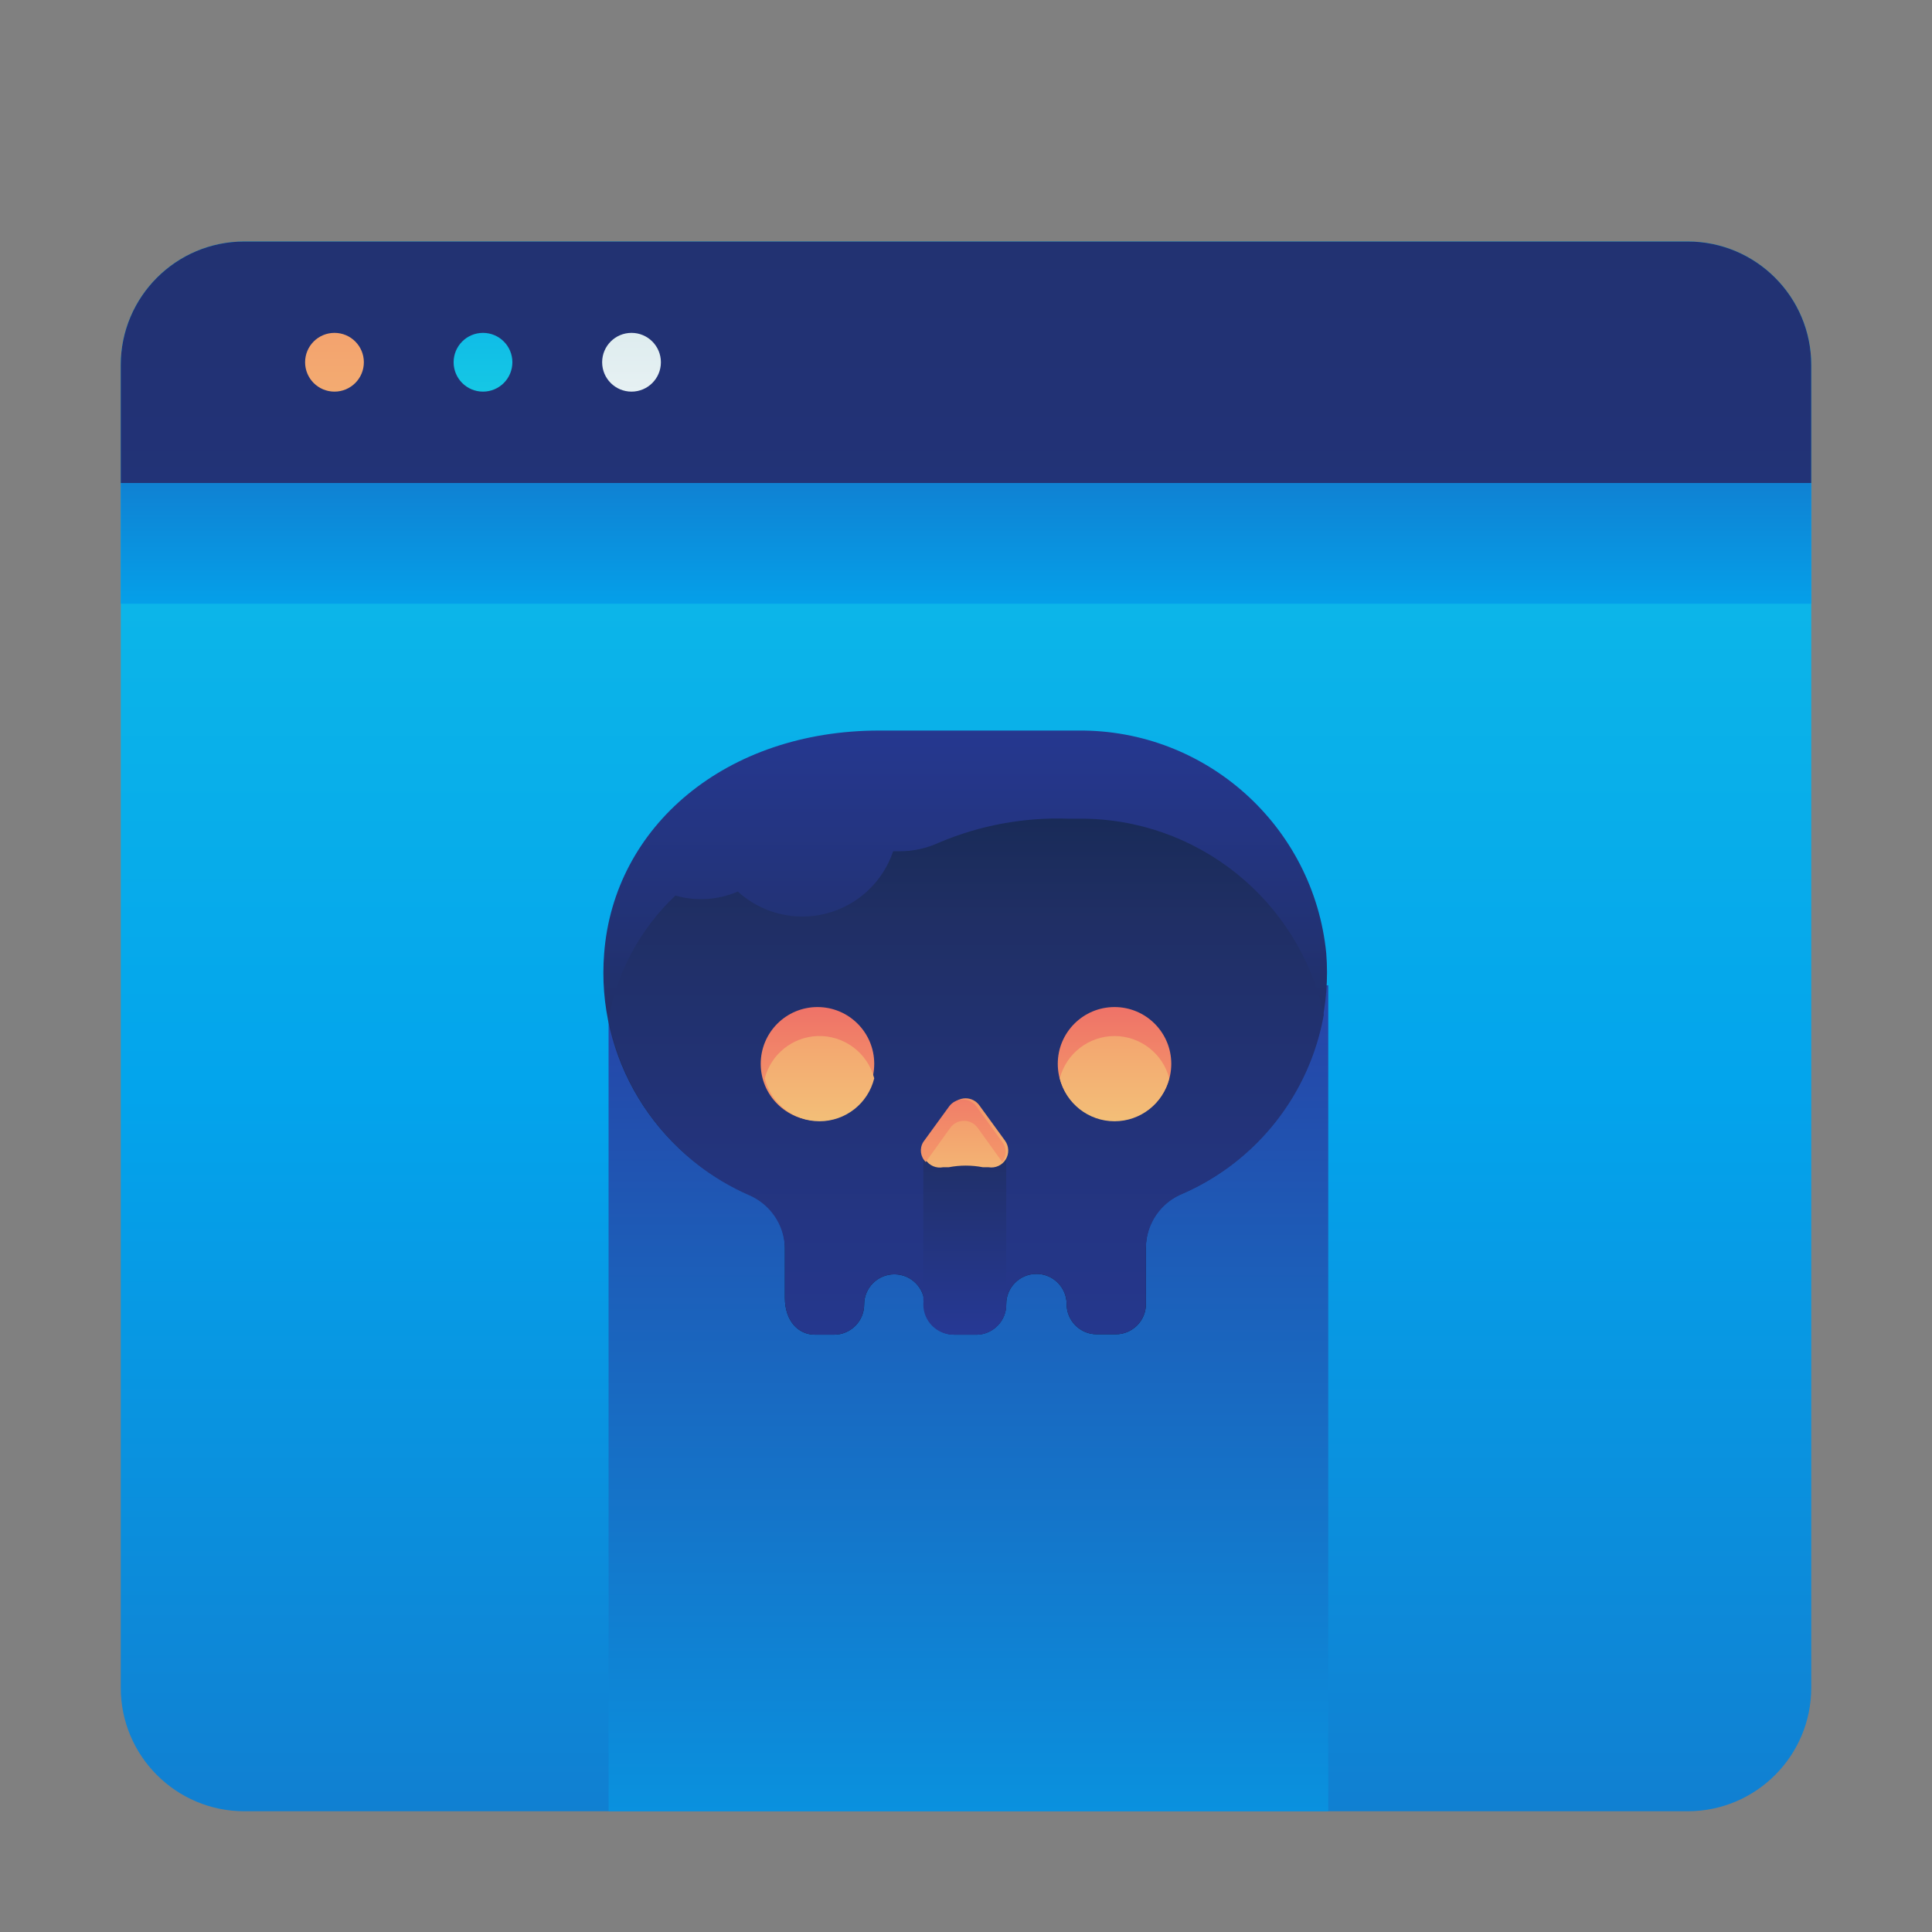 <?xml version="1.0" encoding="UTF-8"?>
<svg xmlns="http://www.w3.org/2000/svg" xmlns:xlink="http://www.w3.org/1999/xlink" width="300px" height="300px" viewBox="0 0 300 300" version="1.1">
<rect x="0" y="0" width="300" height="300" fill="#808080" stroke="none"/>
<defs>
<linearGradient id="linear0" gradientUnits="userSpaceOnUse" x1="24" y1="-22" x2="24" y2="72.58" gradientTransform="matrix(6.25,0,0,6.25,0,0)">
<stop offset="0" style="stop-color:rgb(15.294%,91.373%,87.059%);stop-opacity:1;"/>
<stop offset="0.52" style="stop-color:rgb(1.176%,64.314%,92.549%);stop-opacity:1;"/>
<stop offset="1" style="stop-color:rgb(14.51%,27.843%,65.882%);stop-opacity:1;"/>
</linearGradient>
<linearGradient id="linear1" gradientUnits="userSpaceOnUse" x1="24.06" y1="76.5" x2="24.06" y2="25.56" gradientTransform="matrix(6.25,0,0,6.25,0,0)">
<stop offset="0" style="stop-color:rgb(15.294%,91.373%,87.059%);stop-opacity:1;"/>
<stop offset="0.52" style="stop-color:rgb(1.176%,64.314%,92.549%);stop-opacity:1;"/>
<stop offset="1" style="stop-color:rgb(14.51%,27.843%,65.882%);stop-opacity:1;"/>
</linearGradient>
<linearGradient id="linear2" gradientUnits="userSpaceOnUse" x1="24" y1="56.33" x2="24" y2="-61.87" gradientTransform="matrix(6.25,0,0,6.25,0,0)">
<stop offset="0" style="stop-color:rgb(15.294%,22.745%,60.784%);stop-opacity:1;"/>
<stop offset="0.56" style="stop-color:rgb(12.549%,18.431%,39.608%);stop-opacity:1;"/>
<stop offset="1" style="stop-color:rgb(0.784%,11.765%,18.431%);stop-opacity:1;"/>
</linearGradient>
<linearGradient id="linear3" gradientUnits="userSpaceOnUse" x1="24" y1="25.5" x2="24" y2="6.16" gradientTransform="matrix(6.25,0,0,6.25,0,0)">
<stop offset="0" style="stop-color:rgb(15.294%,91.373%,87.059%);stop-opacity:1;"/>
<stop offset="0.52" style="stop-color:rgb(1.176%,64.314%,92.549%);stop-opacity:1;"/>
<stop offset="1" style="stop-color:rgb(14.51%,27.843%,65.882%);stop-opacity:1;"/>
</linearGradient>
<linearGradient id="linear4" gradientUnits="userSpaceOnUse" x1="8.31" y1="14.31" x2="8.31" y2="-3.76" gradientTransform="matrix(6.25,0,0,6.25,0,0)">
<stop offset="0" style="stop-color:rgb(95.294%,77.255%,47.843%);stop-opacity:1;"/>
<stop offset="0.49" style="stop-color:rgb(95.294%,57.647%,41.176%);stop-opacity:1;"/>
<stop offset="1" style="stop-color:rgb(91.373%,28.235%,40.392%);stop-opacity:1;"/>
</linearGradient>
<linearGradient id="linear5" gradientUnits="userSpaceOnUse" x1="12" y1="14.31" x2="12" y2="-3.76" gradientTransform="matrix(6.25,0,0,6.25,0,0)">
<stop offset="0" style="stop-color:rgb(15.294%,91.373%,87.059%);stop-opacity:1;"/>
<stop offset="0.52" style="stop-color:rgb(1.176%,64.314%,92.549%);stop-opacity:1;"/>
<stop offset="1" style="stop-color:rgb(14.51%,27.843%,65.882%);stop-opacity:1;"/>
</linearGradient>
<linearGradient id="linear6" gradientUnits="userSpaceOnUse" x1="15.69" y1="14.31" x2="15.69" y2="-3.76" gradientTransform="matrix(6.25,0,0,6.25,0,0)">
<stop offset="0" style="stop-color:rgb(100%,100%,100%);stop-opacity:1;"/>
<stop offset="0.52" style="stop-color:rgb(80%,88.627%,90.196%);stop-opacity:1;"/>
<stop offset="1" style="stop-color:rgb(56.078%,63.137%,73.333%);stop-opacity:1;"/>
</linearGradient>
<linearGradient id="linear7" gradientUnits="userSpaceOnUse" x1="24" y1="16.11" x2="24" y2="33.58" gradientTransform="matrix(6.25,0,0,6.25,0,0)">
<stop offset="0" style="stop-color:rgb(15.294%,22.745%,60.784%);stop-opacity:1;"/>
<stop offset="0.56" style="stop-color:rgb(12.549%,18.431%,39.608%);stop-opacity:1;"/>
<stop offset="1" style="stop-color:rgb(0.784%,11.765%,18.431%);stop-opacity:1;"/>
</linearGradient>
<linearGradient id="linear8" gradientUnits="userSpaceOnUse" x1="24" y1="36.46" x2="24" y2="12.17" gradientTransform="matrix(6.25,0,0,6.25,0,0)">
<stop offset="0" style="stop-color:rgb(15.294%,22.745%,60.784%);stop-opacity:1;"/>
<stop offset="0.56" style="stop-color:rgb(12.549%,18.431%,39.608%);stop-opacity:1;"/>
<stop offset="1" style="stop-color:rgb(0.784%,11.765%,18.431%);stop-opacity:1;"/>
</linearGradient>
<linearGradient id="linear9" gradientUnits="userSpaceOnUse" x1="24" y1="33.78" x2="24" y2="24.14" gradientTransform="matrix(6.25,0,0,6.25,0,0)">
<stop offset="0" style="stop-color:rgb(15.294%,22.745%,60.784%);stop-opacity:1;"/>
<stop offset="0.56" style="stop-color:rgb(12.549%,18.431%,39.608%);stop-opacity:1;"/>
<stop offset="1" style="stop-color:rgb(0.784%,11.765%,18.431%);stop-opacity:1;"/>
</linearGradient>
<linearGradient id="linear10" gradientUnits="userSpaceOnUse" x1="20.31" y1="31.57" x2="20.31" y2="22.36" gradientTransform="matrix(6.25,0,0,6.25,0,0)">
<stop offset="0" style="stop-color:rgb(95.294%,77.255%,47.843%);stop-opacity:1;"/>
<stop offset="0.49" style="stop-color:rgb(95.294%,57.647%,41.176%);stop-opacity:1;"/>
<stop offset="1" style="stop-color:rgb(91.373%,28.235%,40.392%);stop-opacity:1;"/>
</linearGradient>
<linearGradient id="linear11" gradientUnits="userSpaceOnUse" x1="27.69" y1="31.57" x2="27.69" y2="22.36" gradientTransform="matrix(6.25,0,0,6.25,0,0)">
<stop offset="0" style="stop-color:rgb(95.294%,77.255%,47.843%);stop-opacity:1;"/>
<stop offset="0.49" style="stop-color:rgb(95.294%,57.647%,41.176%);stop-opacity:1;"/>
<stop offset="1" style="stop-color:rgb(91.373%,28.235%,40.392%);stop-opacity:1;"/>
</linearGradient>
<linearGradient id="linear12" gradientUnits="userSpaceOnUse" x1="20.31" y1="28.4" x2="20.31" y2="19.73" gradientTransform="matrix(6.25,0,0,6.25,0,0)">
<stop offset="0" style="stop-color:rgb(95.294%,77.255%,47.843%);stop-opacity:1;"/>
<stop offset="0.49" style="stop-color:rgb(95.294%,57.647%,41.176%);stop-opacity:1;"/>
<stop offset="1" style="stop-color:rgb(91.373%,28.235%,40.392%);stop-opacity:1;"/>
</linearGradient>
<linearGradient id="linear13" gradientUnits="userSpaceOnUse" x1="27.69" y1="28.4" x2="27.69" y2="19.73" gradientTransform="matrix(6.25,0,0,6.25,0,0)">
<stop offset="0" style="stop-color:rgb(95.294%,77.255%,47.843%);stop-opacity:1;"/>
<stop offset="0.49" style="stop-color:rgb(95.294%,57.647%,41.176%);stop-opacity:1;"/>
<stop offset="1" style="stop-color:rgb(91.373%,28.235%,40.392%);stop-opacity:1;"/>
</linearGradient>
<linearGradient id="linear14" gradientUnits="userSpaceOnUse" x1="24" y1="30.15" x2="24" y2="23.9" gradientTransform="matrix(6.25,0,0,6.25,0,0)">
<stop offset="0" style="stop-color:rgb(95.294%,77.255%,47.843%);stop-opacity:1;"/>
<stop offset="0.49" style="stop-color:rgb(95.294%,57.647%,41.176%);stop-opacity:1;"/>
<stop offset="1" style="stop-color:rgb(91.373%,28.235%,40.392%);stop-opacity:1;"/>
</linearGradient>
<linearGradient id="linear15" gradientUnits="userSpaceOnUse" x1="24" y1="33.28" x2="24" y2="23.72" gradientTransform="matrix(6.25,0,0,6.25,0,0)">
<stop offset="0" style="stop-color:rgb(95.294%,77.255%,47.843%);stop-opacity:1;"/>
<stop offset="0.49" style="stop-color:rgb(95.294%,57.647%,41.176%);stop-opacity:1;"/>
<stop offset="1" style="stop-color:rgb(91.373%,28.235%,40.392%);stop-opacity:1;"/>
</linearGradient>
</defs>
<g id="surface1">
<path style=" stroke:none;fill-rule:nonzero;fill:url(#linear0);" d="M 37.938 37.5 L 262.062 37.5 C 272.66 37.5 281.25 46.09 281.25 56.688 L 281.25 262.062 C 281.25 272.66 272.66 281.25 262.062 281.25 L 37.938 281.25 C 27.34 281.25 18.75 272.66 18.75 262.062 L 18.75 56.688 C 18.75 46.09 27.34 37.5 37.938 37.5 Z M 37.938 37.5 "/>
<path style=" stroke:none;fill-rule:nonzero;fill:url(#linear1);" d="M 94.5 153 L 206.25 153 L 206.25 281.25 L 94.5 281.25 Z M 94.5 153 "/>
<path style=" stroke:none;fill-rule:nonzero;fill:url(#linear2);" d="M 262.062 37.5 L 37.938 37.5 C 27.34 37.5 18.75 46.09 18.75 56.688 L 18.75 75 L 281.25 75 L 281.25 56.688 C 281.25 46.09 272.66 37.5 262.062 37.5 Z M 262.062 37.5 "/>
<path style=" stroke:none;fill-rule:nonzero;fill:url(#linear3);" d="M 18.75 75 L 281.25 75 L 281.25 93.75 L 18.75 93.75 Z M 18.75 75 "/>
<path style=" stroke:none;fill-rule:nonzero;fill:url(#linear4);" d="M 56.5 56.25 C 56.5 58.77 54.457 60.812 51.938 60.812 C 49.418 60.812 47.375 58.77 47.375 56.25 C 47.375 53.73 49.418 51.688 51.938 51.688 C 54.457 51.688 56.5 53.73 56.5 56.25 Z M 56.5 56.25 "/>
<path style=" stroke:none;fill-rule:nonzero;fill:url(#linear5);" d="M 79.562 56.25 C 79.562 58.77 77.52 60.812 75 60.812 C 72.48 60.812 70.438 58.77 70.438 56.25 C 70.438 53.73 72.48 51.688 75 51.688 C 77.52 51.688 79.562 53.73 79.562 56.25 Z M 79.562 56.25 "/>
<path style=" stroke:none;fill-rule:nonzero;fill:url(#linear6);" d="M 102.625 56.25 C 102.625 58.77 100.582 60.812 98.062 60.812 C 95.543 60.812 93.5 58.77 93.5 56.25 C 93.5 53.73 95.543 51.688 98.062 51.688 C 100.582 51.688 102.625 53.73 102.625 56.25 Z M 102.625 56.25 "/>
<path style=" stroke:none;fill-rule:nonzero;fill:url(#linear7);" d="M 167.438 113.438 L 136.562 113.438 C 112.688 113.438 95.312 128.312 93.812 148.062 C 92.523 164.141 101.66 179.242 116.5 185.562 C 119.762 186.98 121.871 190.195 121.875 193.75 L 121.875 201.5 C 121.875 205.188 124 207.25 126.562 207.25 L 129.5 207.25 C 132.09 207.25 134.188 205.152 134.188 202.562 C 134.188 199.973 136.285 197.875 138.875 197.875 C 141.465 197.875 143.562 199.973 143.562 202.562 C 143.562 205.152 145.66 207.25 148.25 207.25 L 151.75 207.25 C 154.289 207.148 156.285 205.043 156.25 202.5 C 156.25 199.91 158.348 197.812 160.938 197.812 C 163.527 197.812 165.625 199.91 165.625 202.5 C 165.625 205.09 167.723 207.188 170.312 207.188 L 173.25 207.188 C 175.84 207.188 177.938 205.09 177.938 202.5 L 177.938 193.75 C 177.906 190.188 179.992 186.945 183.25 185.5 C 198.09 179.18 207.227 164.078 205.938 148 C 203.969 128.258 187.277 113.273 167.438 113.438 Z M 167.438 113.438 "/>
<path style=" stroke:none;fill-rule:nonzero;fill:url(#linear8);" d="M 183.75 185.312 C 195.191 180.277 203.371 169.871 205.562 157.562 C 201.684 139.684 185.797 126.977 167.5 127.125 L 165.812 127.125 C 158.977 126.895 152.176 128.152 145.875 130.812 C 143.918 131.727 141.785 132.195 139.625 132.188 L 138.688 132.188 C 137.086 136.953 133.184 140.586 128.316 141.848 C 123.453 143.109 118.277 141.824 114.562 138.438 C 111.504 139.762 108.078 139.984 104.875 139.062 C 99.469 144.172 95.836 150.871 94.5 158.188 C 96.793 170.34 104.93 180.582 116.25 185.562 C 119.566 186.957 121.766 190.156 121.875 193.75 L 121.875 201.5 C 121.875 205.188 124 207.25 126.562 207.25 L 129.5 207.25 C 132.09 207.25 134.188 205.152 134.188 202.562 C 134.188 199.973 136.285 197.875 138.875 197.875 C 141.465 197.875 143.562 199.973 143.562 202.562 C 143.562 205.152 145.66 207.25 148.25 207.25 L 151.75 207.25 C 154.289 207.148 156.285 205.043 156.25 202.5 C 156.25 199.91 158.348 197.812 160.938 197.812 C 163.527 197.812 165.625 199.91 165.625 202.5 C 165.625 205.09 167.723 207.188 170.312 207.188 L 173.25 207.188 C 175.84 207.188 177.938 205.09 177.938 202.5 L 177.938 193.75 C 177.98 190.02 180.277 186.684 183.75 185.312 Z M 183.75 185.312 "/>
<path style=" stroke:none;fill-rule:nonzero;fill:url(#linear9);" d="M 143.375 201.688 C 143.402 201.977 143.402 202.273 143.375 202.562 C 143.375 205.152 145.473 207.25 148.062 207.25 L 151.562 207.25 C 152.816 207.25 154.02 206.746 154.898 205.855 C 155.781 204.961 156.266 203.754 156.25 202.5 C 156.223 202.211 156.223 201.914 156.25 201.625 L 156.25 179.062 L 143.375 179.062 Z M 143.375 201.688 "/>
<path style=" stroke:none;fill-rule:nonzero;fill:url(#linear10);" d="M 135.75 165.188 C 135.75 170.055 131.805 174 126.938 174 C 122.07 174 118.125 170.055 118.125 165.188 C 118.125 160.32 122.07 156.375 126.938 156.375 C 131.805 156.375 135.75 160.32 135.75 165.188 Z M 135.75 165.188 "/>
<path style=" stroke:none;fill-rule:nonzero;fill:url(#linear11);" d="M 181.875 165.188 C 181.875 170.055 177.93 174 173.062 174 C 168.195 174 164.25 170.055 164.25 165.188 C 164.25 160.32 168.195 156.375 173.062 156.375 C 177.93 156.375 181.875 160.32 181.875 165.188 Z M 181.875 165.188 "/>
<path style=" stroke:none;fill-rule:nonzero;fill:url(#linear12);" d="M 126.938 160.875 C 123.062 161.023 119.738 163.688 118.75 167.438 C 119.707 171.355 123.219 174.109 127.25 174.109 C 131.281 174.109 134.793 171.355 135.75 167.438 C 134.703 163.461 131.047 160.738 126.938 160.875 Z M 126.938 160.875 "/>
<path style=" stroke:none;fill-rule:nonzero;fill:url(#linear13);" d="M 173.062 160.875 C 169.07 160.883 165.582 163.578 164.562 167.438 C 165.52 171.355 169.031 174.109 173.062 174.109 C 177.094 174.109 180.605 171.355 181.562 167.438 C 180.543 163.578 177.055 160.883 173.062 160.875 Z M 173.062 160.875 "/>
<path style=" stroke:none;fill-rule:nonzero;fill:url(#linear14);" d="M 153.5 181.25 L 152.625 181.25 C 150.871 180.91 149.066 180.91 147.312 181.25 L 146.438 181.25 C 145.379 181.457 144.297 180.996 143.719 180.082 C 143.137 179.172 143.176 177.996 143.812 177.125 L 147.812 171.625 C 148.305 170.945 149.098 170.543 149.938 170.543 C 150.777 170.543 151.57 170.945 152.062 171.625 L 156.062 177.125 C 156.684 177.988 156.727 179.141 156.164 180.047 C 155.602 180.949 154.551 181.426 153.5 181.25 Z M 153.5 181.25 "/>
<path style=" stroke:none;fill-rule:nonzero;fill:url(#linear15);" d="M 143.75 180.438 L 147.562 175.125 C 148.055 174.445 148.848 174.043 149.688 174.043 C 150.527 174.043 151.32 174.445 151.812 175.125 L 155.625 180.438 C 156.355 179.523 156.355 178.227 155.625 177.312 L 151.625 171.812 C 151.133 171.133 150.34 170.73 149.5 170.73 C 148.66 170.73 147.867 171.133 147.375 171.812 L 143.375 177.312 C 142.746 178.312 142.902 179.613 143.75 180.438 Z M 143.75 180.438 "/>
</g>
</svg>

